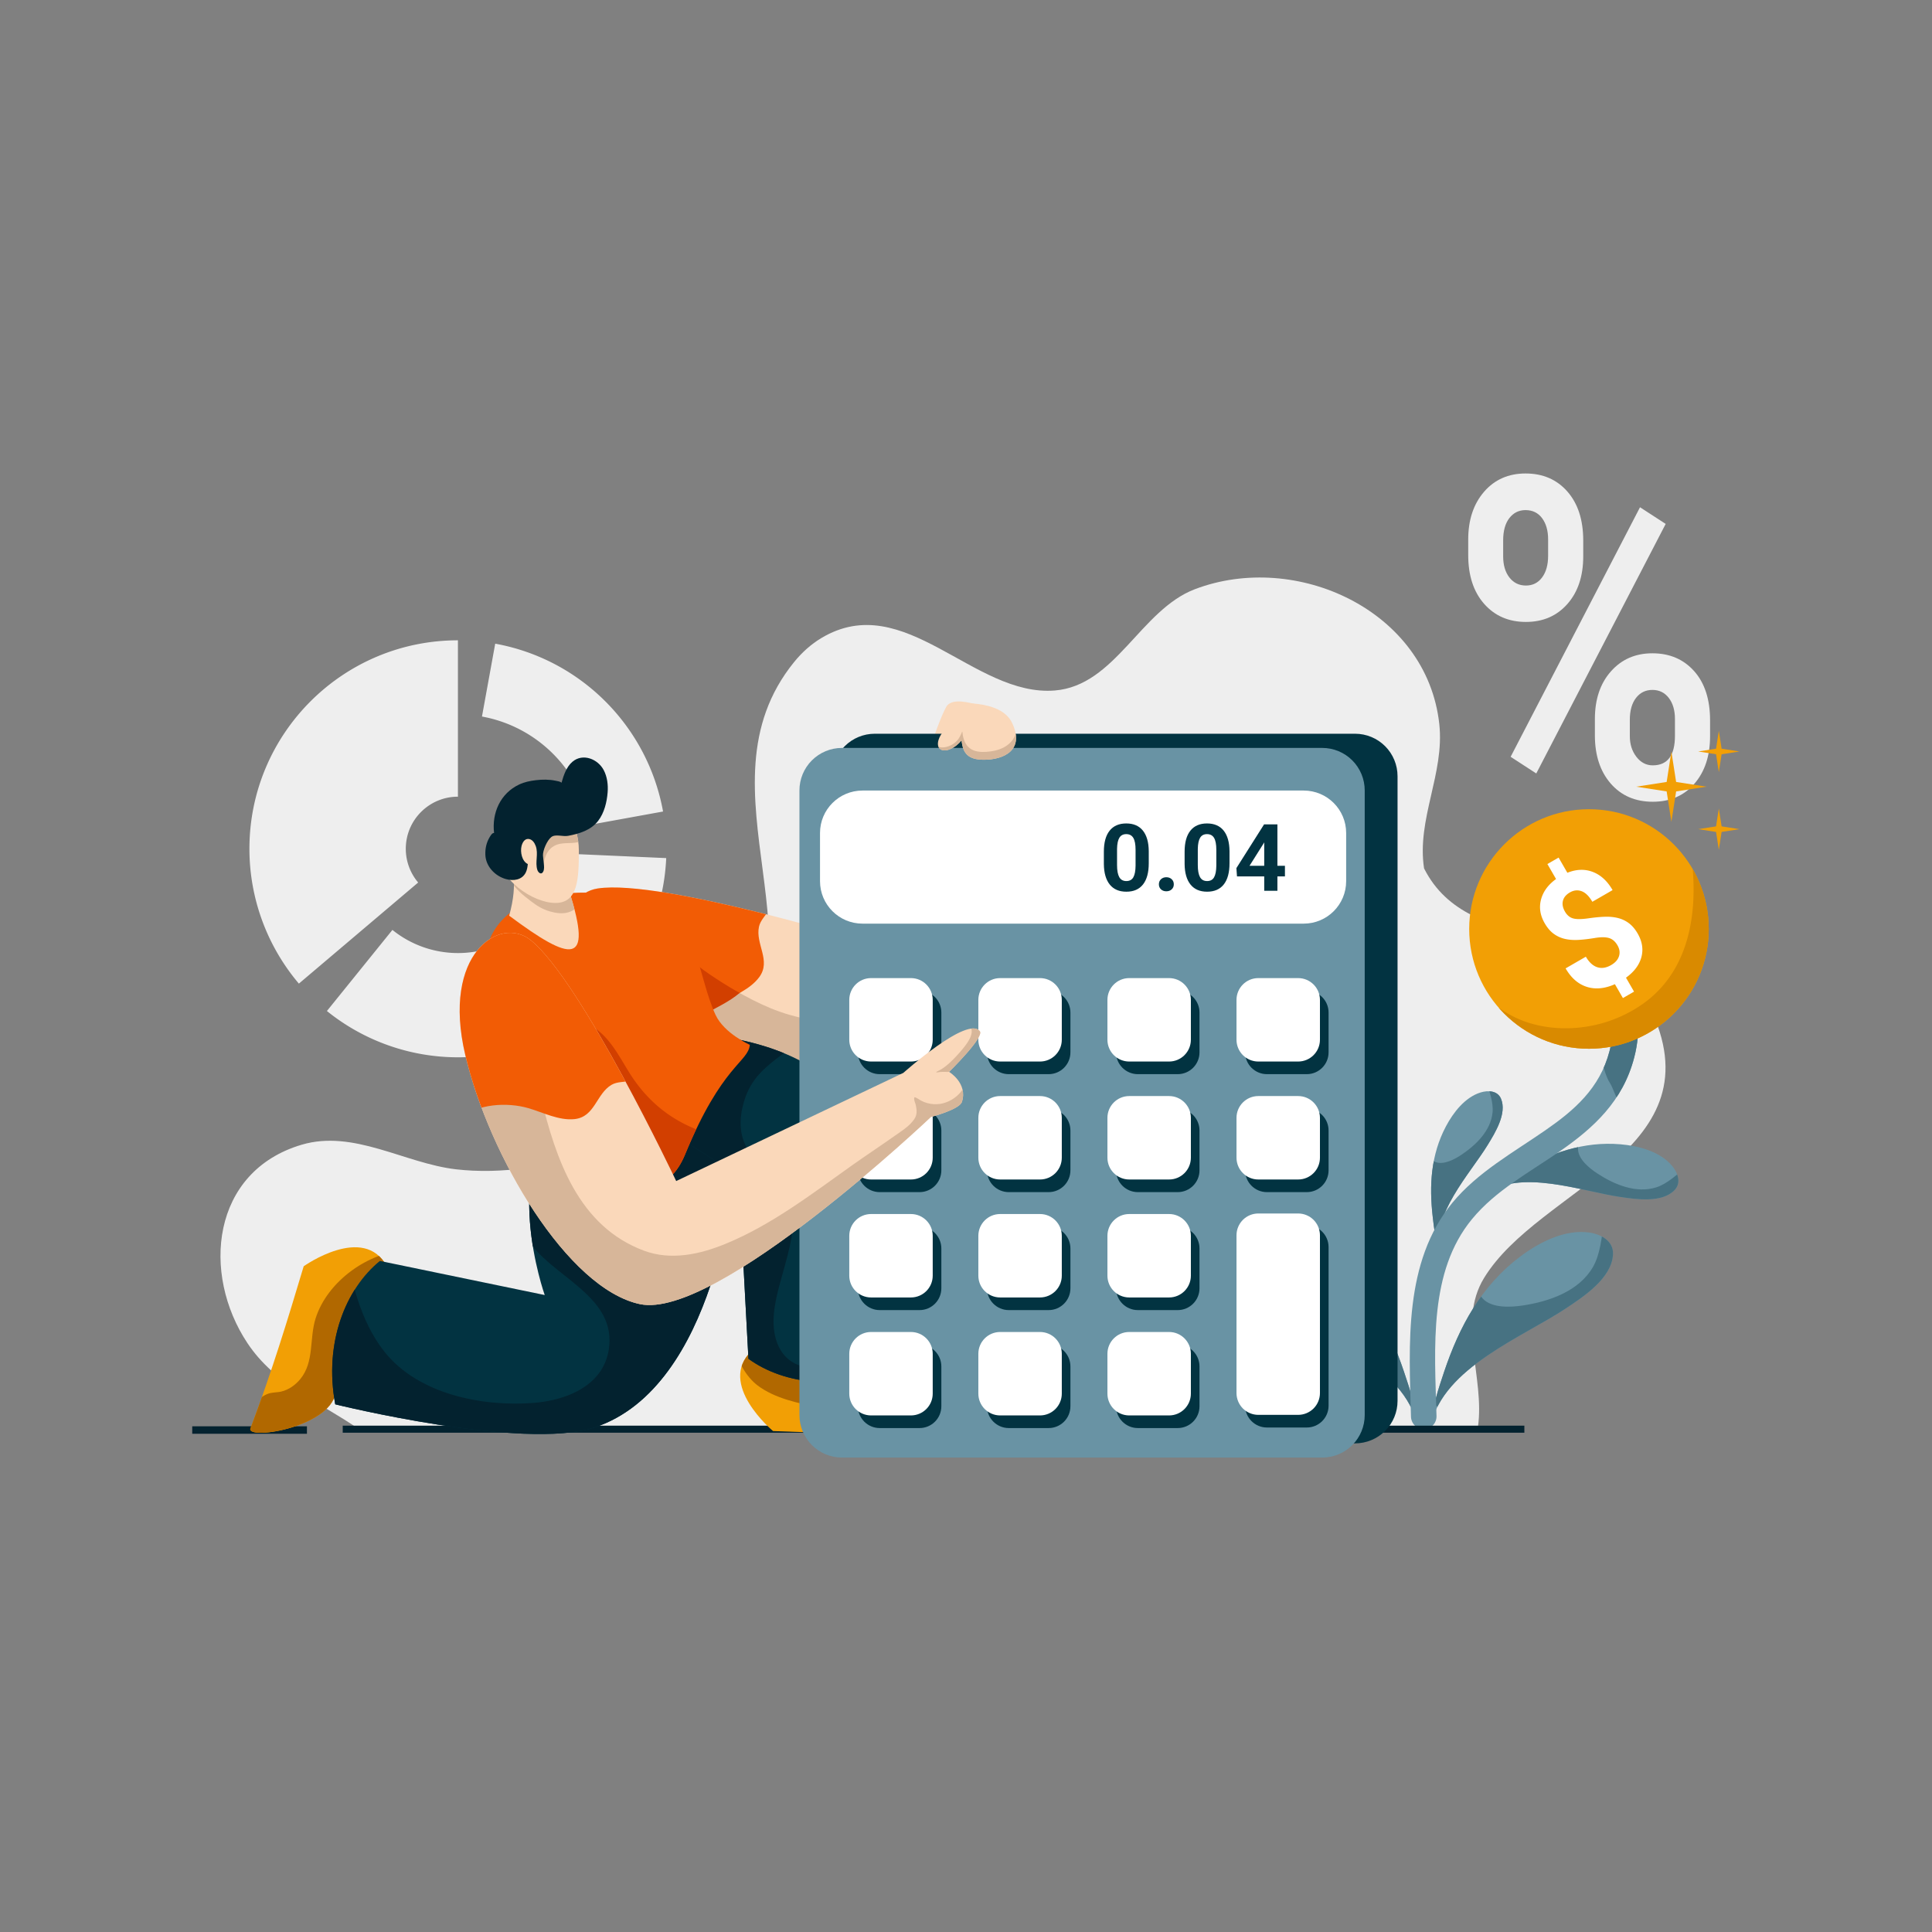 <svg xmlns="http://www.w3.org/2000/svg" xml:space="preserve" viewBox="0 0 6000 6000" fill-rule="evenodd" clip-rule="evenodd" stroke-linejoin="round" stroke-miterlimit="2" id="business-accounting">
  <rect x="0" y="0" width="6000" height="6000" fill="#808080" stroke="none"/>
  <path d="M1469.51 1161.55c-44.95 0-81.38 36.43-81.38 81.37 0 19.27 6.84 37.92 19.3 52.62l46.56-39.46a20.343 20.343 0 0 1-4.83-13.16c0-11.23 9.11-20.34 20.35-20.34v-61.03ZM1418.37 1306.23a81.418 81.418 0 0 0 51.14 18.07c43.53 0 79.35-34.26 81.29-77.75l-40.65-1.81c-.97 21.74-18.88 38.87-40.64 38.87-9.31 0-18.33-3.19-25.57-9.03l-25.57 31.65ZM1549.57 1228.37c-6.06-33.35-32.16-59.45-65.51-65.51l-5.17 28.44c21.5 3.91 38.33 20.74 42.24 42.24l28.44-5.17Z" transform="translate(-10270.737 -7253.9)scale(7.957)" fill="#eee"></path>
  <path d="M1351.74 1065.65c-17.07-11.7-35.82-19.04-47.56-36.68-19.79-29.745-15.44-73.432 23.17-84.862 22.26-6.589 44.06 7.972 65.99 10.513 38.51 4.46 86.89-13.015 113.68-40.906 49.65-51.679-13.35-121.508 30.91-176.012 3.27-4.03 7.24-7.631 11.71-10.293 35.45-21.116 65.06 25.301 99.76 22.471 25.92-2.115 36.65-34.499 59.93-43.331 43.31-16.435 99.16 9.102 104.46 57.686 2.31 21.197-9.72 40.581-6.52 61.674-.01-.003-.02-.006-.02-.009 19.68 39.127 76.77 19.261 96.31 58.917 30.37 61.656-47.07 77.408-70.72 116.412-11.45 18.89.46 42.57-2.52 63.47l-478.58.95Z" transform="translate(-8703.68 -3302.02)scale(7.263)" fill="#eee"></path>
  <path d="M1698.69 575.454c0-4.787 1.56-8.673 4.66-11.656 3.11-2.983 7.19-4.475 12.22-4.475 5.11 0 9.22 1.474 12.33 4.421 3.11 2.948 4.66 6.941 4.66 11.978v3.859c0 4.823-1.55 8.7-4.66 11.63-3.11 2.929-7.18 4.394-12.22 4.394-5.07 0-9.17-1.474-12.3-4.421-3.13-2.948-4.69-6.923-4.69-11.924v-3.806Zm10.29 4.127c0 2.144.62 3.868 1.85 5.172 1.23 1.304 2.85 1.956 4.85 1.956 2 0 3.59-.661 4.77-1.983 1.18-1.322 1.77-3.091 1.77-5.306v-3.966c0-2.143-.59-3.876-1.77-5.198-1.18-1.322-2.81-1.983-4.88-1.983-1.96 0-3.55.652-4.77 1.956-1.21 1.304-1.82 3.117-1.82 5.44v3.912Zm27.01 39.766c0-4.824 1.57-8.709 4.72-11.657 3.14-2.947 7.21-4.421 12.22-4.421 5.07 0 9.17 1.456 12.3 4.368 3.12 2.912 4.68 6.922 4.68 12.031v3.859c0 4.788-1.53 8.655-4.6 11.603-3.08 2.947-7.17 4.421-12.28 4.421-5.14 0-9.27-1.483-12.38-4.448-3.1-2.965-4.66-6.896-4.66-11.79v-3.966Zm10.29 4.18c0 1.965.64 3.644 1.93 5.038 1.29 1.393 2.89 2.09 4.82 2.09 4.36 0 6.54-2.412 6.54-7.235v-4.073c0-2.144-.61-3.868-1.82-5.172-1.21-1.304-2.82-1.956-4.82-1.956-2.01 0-3.61.652-4.83 1.956-1.21 1.304-1.82 3.082-1.82 5.333v4.019Zm-27.55 9.111-7.55-4.073 38.1-60.989 7.56 4.073-38.11 60.989Z" transform="matrix(10.546 0 0 12.707 -13354.692 -5636.874)" fill="#eee" fill-rule="nonzero"></path>
  <g transform="translate(-10473.125 -4254.329)scale(8.165)">
    <path d="M1826.95 1063.05c.53-6.86 2.82-13.69 4.99-20.17 5.79-17.25 14.13-32.74 28.91-43.864 7.18-5.402 16.92-10.461 26.23-9.185 4.41.603 9.33 3.149 9.11 8.246-.38 9.113-11.31 16.233-17.99 20.663-16.32 10.83-46.62 22.56-51.25 44.31Z" fill="#6993a4"></path>
    <clipPath id="a">
      <path d="M1826.95 1063.05c.53-6.86 2.82-13.69 4.99-20.17 5.79-17.25 14.13-32.74 28.91-43.864 7.18-5.402 16.92-10.461 26.23-9.185 4.41.603 9.33 3.149 9.11 8.246-.38 9.113-11.31 16.233-17.99 20.663-16.32 10.83-46.62 22.56-51.25 44.31Z"></path>
    </clipPath>
    <g clip-path="url(#a)">
      <path d="M1855.6 999.788c1.04 2.592.6 5.662.06 8.312-.48 2.39-1.15 4.82-2.38 6.94-4.46 7.66-13.84 10.88-22.14 12.14-3.75.57-9.76.95-12.7-2.13-2.02-2.12-.56-4.16-.44-6.54.03-.63-.47-.78-1-.62-2.87.84-5.33 4.93-6.87 7.2-4.62 6.85-7.57 15.14-8.79 23.29-.43 2.87-1.07 6.88.78 9.42 2.32 3.19 7.6.75 10.29-.51.78-.37 1.56-.76 2.33-1.16.89-.46 1.78-.94 2.65-1.42 1.37-.75 2.71-1.55 4.04-2.35 8.13-4.86 46.98-25.05 52.1-34.6 5.34-9.97-8.7-14.59-17.93-17.972Z" transform="translate(-337.245 -216.062)scale(1.201)" fill="#477282"></path>
    </g>
  </g>
  <g transform="rotate(41.875 11782.118 -3667.01)scale(6.221)">
    <path d="M1826.95 1063.05c.53-6.86 2.82-13.69 4.99-20.17 5.79-17.25 14.13-32.74 28.91-43.864 7.18-5.402 16.92-10.461 26.23-9.185 4.41.603 9.33 3.149 9.11 8.246-.38 9.113-11.31 16.233-17.99 20.663-16.32 10.83-46.62 22.56-51.25 44.31Z" fill="#6993a4"></path>
    <clipPath id="b">
      <path d="M1826.95 1063.05c.53-6.86 2.82-13.69 4.99-20.17 5.79-17.25 14.13-32.74 28.91-43.864 7.18-5.402 16.92-10.461 26.23-9.185 4.41.603 9.33 3.149 9.11 8.246-.38 9.113-11.31 16.233-17.99 20.663-16.32 10.83-46.62 22.56-51.25 44.31Z"></path>
    </clipPath>
    <g clip-path="url(#b)">
      <path d="M1855.6 999.788c1.04 2.592.6 5.662.06 8.312-.48 2.39-1.15 4.82-2.38 6.94-4.46 7.66-13.84 10.88-22.14 12.14-3.75.57-9.76.95-12.7-2.13-2.02-2.12-.56-4.16-.44-6.54.03-.63-.47-.78-1-.62-2.87.84-5.33 4.93-6.87 7.2-4.62 6.85-7.57 15.14-8.79 23.29-.43 2.87-1.07 6.88.78 9.42 2.32 3.19 7.6.75 10.29-.51.78-.37 1.56-.76 2.33-1.16.89-.46 1.78-.94 2.65-1.42 1.37-.75 2.71-1.55 4.04-2.35 8.13-4.86 46.98-25.05 52.1-34.6 5.34-9.97-8.7-14.59-17.93-17.972Z" transform="translate(-337.245 -216.062)scale(1.201)" fill="#477282"></path>
    </g>
  </g>
  <g transform="rotate(-25.076 2993.162 16984.59)scale(5.409)">
    <path d="M1826.95 1063.05c.53-6.86 2.82-13.69 4.99-20.17 5.79-17.25 14.13-32.74 28.91-43.864 7.18-5.402 16.92-10.461 26.23-9.185 4.41.603 9.33 3.149 9.11 8.246-.38 9.113-11.31 16.233-17.99 20.663-16.32 10.83-46.62 22.56-51.25 44.31Z" fill="#6993a4"></path>
    <clipPath id="c">
      <path d="M1826.95 1063.05c.53-6.86 2.82-13.69 4.99-20.17 5.79-17.25 14.13-32.74 28.91-43.864 7.18-5.402 16.92-10.461 26.23-9.185 4.41.603 9.33 3.149 9.11 8.246-.38 9.113-11.31 16.233-17.99 20.663-16.32 10.83-46.62 22.56-51.25 44.31Z"></path>
    </clipPath>
    <g clip-path="url(#c)">
      <path d="M1855.6 999.788c1.04 2.592.6 5.662.06 8.312-.48 2.39-1.15 4.82-2.38 6.94-4.46 7.66-13.84 10.88-22.14 12.14-3.75.57-9.76.95-12.7-2.13-2.02-2.12-.56-4.16-.44-6.54.03-.63-.47-.78-1-.62-2.87.84-5.33 4.93-6.87 7.2-4.62 6.85-7.57 15.14-8.79 23.29-.43 2.87-1.07 6.88.78 9.42 2.32 3.19 7.6.75 10.29-.51.78-.37 1.56-.76 2.33-1.16.89-.46 1.78-.94 2.65-1.42 1.37-.75 2.71-1.55 4.04-2.35 8.13-4.86 46.98-25.05 52.1-34.6 5.34-9.97-8.7-14.59-17.93-17.972Z" transform="translate(-337.245 -216.062)scale(1.201)" fill="#477282"></path>
    </g>
  </g>
  <g transform="matrix(-8.165 0 0 8.165 19318.245 -4254.329)">
    <path d="M1826.95 1063.05c.53-6.86 2.82-13.69 4.99-20.17 5.79-17.25 14.13-32.74 28.91-43.864 7.18-5.402 16.92-10.461 26.23-9.185 4.41.603 9.33 3.149 9.11 8.246-.38 9.113-11.31 16.233-17.99 20.663-16.32 10.83-46.62 22.56-51.25 44.31Z" fill="#6993a4"></path>
    <clipPath id="d">
      <path d="M1826.95 1063.05c.53-6.86 2.82-13.69 4.99-20.17 5.79-17.25 14.13-32.74 28.91-43.864 7.18-5.402 16.92-10.461 26.23-9.185 4.41.603 9.33 3.149 9.11 8.246-.38 9.113-11.31 16.233-17.99 20.663-16.32 10.83-46.62 22.56-51.25 44.31Z"></path>
    </clipPath>
    <g clip-path="url(#d)">
      <path d="M1855.6 999.788c1.04 2.592.6 5.662.06 8.312-.48 2.39-1.15 4.82-2.38 6.94-4.46 7.66-13.84 10.88-22.14 12.14-3.75.57-9.76.95-12.7-2.13-2.02-2.12-.56-4.16-.44-6.54.03-.63-.47-.78-1-.62-2.87.84-5.33 4.93-6.87 7.2-4.62 6.85-7.57 15.14-8.79 23.29-.43 2.87-1.07 6.88.78 9.42 2.32 3.19 7.6.75 10.29-.51.78-.37 1.56-.76 2.33-1.16.89-.46 1.78-.94 2.65-1.42 1.37-.75 2.71-1.55 4.04-2.35 8.13-4.86 46.98-25.05 52.1-34.6 5.34-9.97-8.7-14.59-17.93-17.972Z" transform="translate(-337.245 -216.062)scale(1.201)" fill="#477282"></path>
    </g>
  </g>
  <g transform="matrix(10.831 0 0 10.538 -15366.123 -6803.684)">
    <path d="M1830.61 1062.95c-.26-10.01-.87-20.78.25-31.11 1.07-9.78 3.69-19.17 9.96-26.97 6.79-8.459 16.47-13.765 25.14-19.935 9.65-6.873 18.1-14.74 21.35-27.711.99-3.91 1.36-7.975.98-11.995-.41-4.286-1.79-8.419-3.64-12.283-.89-1.862-3.09-2.627-4.9-1.709-1.81.918-2.56 3.175-1.66 5.036 1.46 3.054 2.59 6.308 2.92 9.696.3 3.143-.01 6.319-.78 9.376-2.78 11.05-10.21 17.553-18.44 23.408-9.21 6.558-19.4 12.339-26.62 21.327-14.03 17.48-12.43 41.85-11.88 63.07.06 2.08 1.74 3.72 3.76 3.66 2.02-.05 3.61-1.78 3.56-3.86Z" fill="#6993a4"></path>
    <clipPath id="e">
      <path d="M1830.61 1062.95c-.26-10.01-.87-20.78.25-31.11 1.07-9.78 3.69-19.17 9.96-26.97 6.79-8.459 16.47-13.765 25.14-19.935 9.65-6.873 18.1-14.74 21.35-27.711.99-3.91 1.36-7.975.98-11.995-.41-4.286-1.79-8.419-3.64-12.283-.89-1.862-3.09-2.627-4.9-1.709-1.81.918-2.56 3.175-1.66 5.036 1.46 3.054 2.59 6.308 2.92 9.696.3 3.143-.01 6.319-.78 9.376-2.78 11.05-10.21 17.553-18.44 23.408-9.21 6.558-19.4 12.339-26.62 21.327-14.03 17.48-12.43 41.85-11.88 63.07.06 2.08 1.74 3.72 3.76 3.66 2.02-.05 3.61-1.78 3.56-3.86Z"></path>
    </clipPath>
    <g clip-path="url(#e)">
      <path d="M1847.02 924.905c5.25 5.935 2.64 36.785 5.98 43.864.79 1.693 1.42 7.919 3.45 8.598 1.57.522 3.33-1.597 4.19-2.574 3.06-3.452 5.16-7.904 7.03-12.068 4.85-10.735 8.71-23.987 7.13-35.85-.26-2.003-.72-4.053-1.52-5.914-3.52-8.121-12.71-5.808-18.62-2.034-2.73 1.749-5.23 3.807-7.64 5.978Z" transform="matrix(.894 -.149 .145 .919 83.332 350.673)" fill="#477282"></path>
    </g>
  </g>
  <g transform="translate(-19385.066 -9086.923)scale(12.981)">
    <circle cx="1873.49" cy="922.267" r="28.654" fill="#f29f05"></circle>
    <clipPath id="f">
      <circle cx="1873.49" cy="922.267" r="28.654"></circle>
    </clipPath>
    <g clip-path="url(#f)">
      <path d="M1078.06 1036.13c3.78 18.66 2.57 41.21-14.47 53.1a42.774 42.774 0 0 1-10.56 5.33c-9.42 3.22-20.72 3.17-29.76-1.21-2.66-1.28-5.19-2.91-7.34-4.94-1.35-1.27-2.69-3.39-4.37-4.22-1.67-.83-2.13 1.29-2.03 2.49.36 4.52 3.42 9 6.17 12.4 10.58 13.09 28.05 16.93 43.83 11.83 27.21-8.79 41.45-49.94 18.53-74.78Z" transform="translate(1082.17 116.823)scale(.756)" fill="#d98a00"></path>
    </g>
  </g>
  <path d="m1886.04 843.909 1.66 10.676 10.68 1.659-10.68 1.658-1.66 10.676-1.66-10.676-10.67-1.658 10.67-1.659 1.66-10.676Z" transform="translate(-11512.121 -5139.755)scale(8.856)" fill="#f29f05"></path>
  <path d="m1886.04 843.909 1.66 10.676 10.68 1.659-10.68 1.658-1.66 10.676-1.66-10.676-10.67-1.658 10.67-1.659 1.66-10.676Z" transform="translate(-4467.547 -2117.828)scale(5.199)" fill="#f29f05"></path>
  <path d="m1886.04 843.909 1.66 10.676 10.68 1.659-10.68 1.658-1.66 10.676-1.66-10.676-10.67-1.658 10.67-1.659 1.66-10.676Z" transform="translate(-4467.547 -1876.594)scale(5.199)" fill="#f29f05"></path>
  <path d="M1754.55 918.17c0-2.929-.81-5.261-2.44-6.993-1.62-1.733-4.38-3.332-8.28-4.797-3.89-1.465-7.25-2.921-10.07-4.368-2.83-1.447-5.25-3.108-7.27-4.984a20.055 20.055 0 0 1-4.71-6.619c-1.13-2.536-1.69-5.555-1.69-9.057 0-6.038 1.93-10.986 5.79-14.845 3.86-3.859 8.98-6.109 15.38-6.753v-11.468h8.57v11.629c6.33.893 11.28 3.528 14.85 7.905 3.57 4.377 5.36 10.049 5.36 17.016h-15.49c0-4.288-.89-7.494-2.65-9.62-1.77-2.126-4.14-3.189-7.1-3.189-2.93 0-5.2.831-6.81 2.492-1.61 1.662-2.41 3.957-2.41 6.887 0 2.715.78 4.895 2.36 6.538 1.57 1.644 4.49 3.323 8.76 5.038 4.27 1.715 7.78 3.332 10.53 4.85 2.75 1.518 5.07 3.233 6.97 5.145a19.971 19.971 0 0 1 4.34 6.538c1 2.448 1.5 5.297 1.5 8.548 0 6.074-1.9 11.005-5.68 14.792-3.79 3.787-9.01 6.02-15.65 6.699v10.665h-8.52v-10.612c-7.33-.786-13-3.385-17.02-7.797-4.02-4.413-6.03-10.281-6.03-17.605h15.49c0 4.251 1.01 7.511 3.03 9.78 2.02 2.269 4.92 3.403 8.71 3.403 3.14 0 5.62-.83 7.45-2.492 1.82-1.661 2.73-3.903 2.73-6.726Z" transform="rotate(-30 4072.226 9587.797)scale(4.686)" fill="#fff" fill-rule="nonzero"></path>
  <path d="M1358.95 1066.85h457.854v8.317H1358.95z" transform="matrix(8.015 0 0 2.626 -9827.631 1626.026)" fill="#03222f"></path>
  <path d="M1358.95 1066.85h457.854v8.317H1358.95z" transform="matrix(.778 0 0 2.79 -460.254 1452.999)" fill="#03222f"></path>
  <g transform="translate(-8703.68 -3302.02)scale(7.263)">
    <g transform="rotate(-41.607 1393.825 758.707)">
      <path d="M1551.32 896.241c-17.59 6.395-90.51 55.204-90.51 55.204s-49.12-81.077-72.42-96.143c-14.22-9.197-37.36 9.709-22.81 51.689 14.56 41.999 53.72 95.039 85.19 98.389 33.35 3.54 115.6-92.307 115.6-92.307s-7.97-19.403-15.05-16.832Z" fill="#fad8ba"></path>
      <clipPath id="g">
        <path d="M1551.32 896.241c-17.59 6.395-90.51 55.204-90.51 55.204s-49.12-81.077-72.42-96.143c-14.22-9.197-37.36 9.709-22.81 51.689 14.56 41.999 53.72 95.039 85.19 98.389 33.35 3.54 115.6-92.307 115.6-92.307s-7.97-19.403-15.05-16.832Z"></path>
      </clipPath>
      <g clip-path="url(#g)">
        <path d="M1628.87 869.598c-4.98 5.942-13.77 9.608-20.59 12.711-22.15 10.078-48.78 13.022-72.35 6.254-11.29-3.244-20.76-9.004-30.85-14.78-3.48-1.993-8.17-4.328-11.59-.946-4.49 4.431-4.24 13.054-3.34 18.694 2.7 17.032 15.65 31.157 31.9 36.402 32.76 10.581 82.9-35.891 106.82-58.335Z" transform="rotate(41.607 1393.818 758.705)" fill="#d7b699"></path>
        <path d="M1367 932.4c7.44-6.586 20.41-7.211 29.38-4.6 6.25 1.818 13.07 5.393 19.76 4.673 8.74-.941 9.24-10.834 15.81-14.663 2.43-1.412 5.26-1.048 7.89-1.744 4.77-1.268 6.67-5.217 7.58-9.707 4.83-23.996-19.72-48.637-43.46-57.973-11.4-4.481-24.67-7.027-33.83 3.116-5.46 6.052-7.49 14.564-8.53 22.429-1.92 14.506 3.53 44.046 5.4 58.469Z" transform="rotate(-5.855 1386.718 943.128)" fill="#f25c05"></path>
        <path d="M1514.64 879.174c-4.26-2.183-15.5-9.27-19.61-13.05-2.06-1.892-3.96-3.942-5.79-6.055-.32-.367-1.24-1.839-1.89-1.434-.71.437-.25 2.371-.17 2.982.4 3.194.94 6.379 1.48 9.552 1.34 7.896 3.36 21.636 11.7 16.759 3.82-2.238 9.98-5.01 14.28-8.754Z" transform="rotate(41.607 1393.818 758.705)" fill="#d23f00"></path>
      </g>
    </g>
    <g transform="rotate(-104.798 1442 942.944)">
      <path d="M1335.82 995.399c-9.83-18.279-35.52 0-35.52 0-6.96 23.201-13.61 45.051-22.81 69.441-1.21 5.11 36.46-1 36.56-16.84.2-34.05 26.33-44.12 21.77-52.601Z" fill="#f29f05"></path>
      <clipPath id="h">
        <path d="M1335.82 995.399c-9.83-18.279-35.52 0-35.52 0-6.96 23.201-13.61 45.051-22.81 69.441-1.21 5.11 36.46-1 36.56-16.84.2-34.05 26.33-44.12 21.77-52.601Z"></path>
      </clipPath>
      <g clip-path="url(#h)">
        <path d="M1512.45 1030.23c1.13 6.18 4.83 13 9.86 16.82 7.22 5.48 17.63 7.75 26.39 9.28 7.29 1.27 16.85 1.8 22.86-3.4 5.6-4.86 5-12.83 1.75-18.85-5.75-10.68-17.95-17.32-29.76-18.49-8.28-.83-23.49 11.3-31.1 14.64Z" transform="rotate(104.798 1441.999 942.945)" fill="#b16800"></path>
      </g>
    </g>
    <g transform="rotate(-104.798 1476.286 1066.663)scale(1.115)">
      <path d="M1413.24 940.074c-26.79 22.762-19.68 71.046-19.68 71.046l-52.28-10.86c-13.19 10.76-21.49 31.46-17.11 54.99 0 0 72.07 17.82 99.34 8.9 47.21-15.45 53.67-97.393 53.67-97.393s-52.01-36.815-63.94-26.683Z" fill="#023341"></path>
      <clipPath id="i">
        <path d="M1413.24 940.074c-26.79 22.762-19.68 71.046-19.68 71.046l-52.28-10.86c-13.19 10.76-21.49 31.46-17.11 54.99 0 0 72.07 17.82 99.34 8.9 47.21-15.45 53.67-97.393 53.67-97.393s-52.01-36.815-63.94-26.683Z"></path>
      </clipPath>
      <g clip-path="url(#i)">
        <path d="M1542.51 900.095c-5.18 2.328-10.01 5.677-14.38 9.269-3.45 2.826-6.47 5.794-8.75 9.648-1.79 3.037-2.97 6.326-3.72 9.763-1.77 8.084-.44 15.577 5.36 21.663 6.94 7.299 16.14 9.668 16.63 21.365.45 10.863-3.1 21.584-5.9 31.927-2.2 8.15-4.27 17.4-1.15 25.6 1.61 4.21 4.71 7.73 9.01 9.29 5.37 1.96 12.66 1.52 14.65 8.26 2.28 7.68-8.76 10.63-14.22 10.62-15.76-.04-28.84-13.74-38.45-24.67-23.98-27.26-48.23-64.151-38.75-101.962 6.01-23.955 26.16-51.757 53.79-49.805 4.83.34 21.42 17.229 25.88 19.032Z" transform="rotate(104.798 1324.25 956.82)scale(.897)" fill="#03222f"></path>
      </g>
    </g>
    <path d="M1721.83 830.642c0-4.053-1.84-7.94-5.11-10.806-3.28-2.866-7.72-4.476-12.36-4.476h-197.47c-4.63 0-9.07 1.61-12.35 4.476-3.28 2.866-5.12 6.753-5.12 10.806v224.638c0 4.05 1.84 7.93 5.12 10.8 3.28 2.87 7.72 4.48 12.35 4.48h197.47c4.64 0 9.08-1.61 12.36-4.48 3.27-2.87 5.11-6.75 5.11-10.8V830.642Z" transform="matrix(1.04 0 0 1.189 5.233 -201.089)" fill="#023341"></path>
    <path d="M1721.83 830.642c0-4.053-1.84-7.94-5.11-10.806-3.28-2.866-7.72-4.476-12.36-4.476h-197.47c-4.63 0-9.07 1.61-12.35 4.476-3.28 2.866-5.12 6.753-5.12 10.806v224.638c0 4.05 1.84 7.93 5.12 10.8 3.28 2.87 7.72 4.48 12.35 4.48h197.47c4.64 0 9.08-1.61 12.36-4.48 3.27-2.87 5.11-6.75 5.11-10.8V830.642Z" transform="matrix(1.04 0 0 1.189 -8.805 -195.022)" fill="#6993a4"></path>
    <path d="M1721.83 896.749c0-44.95-8.4-81.389-18.77-81.389H1508.2c-10.37 0-18.78 36.439-18.78 81.389v92.419c0 44.952 8.41 81.392 18.78 81.392h194.86c10.37 0 18.77-36.44 18.77-81.392v-92.419Z" transform="matrix(.968 0 0 .223 107.23 610.84)" fill="#fff"></path>
    <path d="M1651.81 890.036c0-6.318-5.12-11.439-11.44-11.439h-20.9c-6.32 0-11.44 5.121-11.44 11.439v20.897c0 6.318 5.12 11.439 11.44 11.439h20.9c6.32 0 11.44-5.121 11.44-11.439v-20.897Z" transform="translate(254.645 162.204)scale(.815)" fill="#023341"></path>
    <path d="M1651.81 890.036c0-6.318-5.12-11.439-11.44-11.439h-20.9c-6.32 0-11.44 5.121-11.44 11.439v20.897c0 6.318 5.12 11.439 11.44 11.439h20.9c6.32 0 11.44-5.121 11.44-11.439v-20.897Z" transform="translate(254.645 212.645)scale(.815)" fill="#023341"></path>
    <path d="M1651.81 890.036c0-6.318-5.12-11.439-11.44-11.439h-20.9c-6.32 0-11.44 5.121-11.44 11.439v20.897c0 6.318 5.12 11.439 11.44 11.439h20.9c6.32 0 11.44-5.121 11.44-11.439v-20.897Z" transform="translate(254.645 263.086)scale(.815)" fill="#023341"></path>
    <path d="M1651.81 890.036c0-6.318-5.12-11.439-11.44-11.439h-20.9c-6.32 0-11.44 5.121-11.44 11.439v20.897c0 6.318 5.12 11.439 11.44 11.439h20.9c6.32 0 11.44-5.121 11.44-11.439v-20.897Z" transform="translate(254.645 313.528)scale(.815)" fill="#023341"></path>
    <path d="M1651.81 890.036c0-6.318-5.12-11.439-11.44-11.439h-20.9c-6.32 0-11.44 5.121-11.44 11.439v20.897c0 6.318 5.12 11.439 11.44 11.439h20.9c6.32 0 11.44-5.121 11.44-11.439v-20.897Z" transform="translate(309.836 162.204)scale(.815)" fill="#023341"></path>
    <path d="M1651.81 890.036c0-6.318-5.12-11.439-11.44-11.439h-20.9c-6.32 0-11.44 5.121-11.44 11.439v20.897c0 6.318 5.12 11.439 11.44 11.439h20.9c6.32 0 11.44-5.121 11.44-11.439v-20.897Z" transform="translate(309.836 212.645)scale(.815)" fill="#023341"></path>
    <path d="M1651.81 890.036c0-6.318-5.12-11.439-11.44-11.439h-20.9c-6.32 0-11.44 5.121-11.44 11.439v20.897c0 6.318 5.12 11.439 11.44 11.439h20.9c6.32 0 11.44-5.121 11.44-11.439v-20.897Z" transform="translate(309.836 263.086)scale(.815)" fill="#023341"></path>
    <path d="M1651.81 890.036c0-6.318-5.12-11.439-11.44-11.439h-20.9c-6.32 0-11.44 5.121-11.44 11.439v20.897c0 6.318 5.12 11.439 11.44 11.439h20.9c6.32 0 11.44-5.121 11.44-11.439v-20.897Z" transform="translate(309.836 313.528)scale(.815)" fill="#023341"></path>
    <path d="M1651.81 890.036c0-6.318-5.12-11.439-11.44-11.439h-20.9c-6.32 0-11.44 5.121-11.44 11.439v20.897c0 6.318 5.12 11.439 11.44 11.439h20.9c6.32 0 11.44-5.121 11.44-11.439v-20.897Z" transform="translate(365.028 162.204)scale(.815)" fill="#023341"></path>
    <path d="M1651.81 890.036c0-6.318-5.12-11.439-11.44-11.439h-20.9c-6.32 0-11.44 5.121-11.44 11.439v20.897c0 6.318 5.12 11.439 11.44 11.439h20.9c6.32 0 11.44-5.121 11.44-11.439v-20.897Z" transform="translate(365.028 212.645)scale(.815)" fill="#023341"></path>
    <path d="M1651.81 890.036c0-6.318-5.12-11.439-11.44-11.439h-20.9c-6.32 0-11.44 5.121-11.44 11.439v20.897c0 6.318 5.12 11.439 11.44 11.439h20.9c6.32 0 11.44-5.121 11.44-11.439v-20.897Z" transform="translate(365.028 263.086)scale(.815)" fill="#023341"></path>
    <path d="M1651.81 890.036c0-6.318-5.12-11.439-11.44-11.439h-20.9c-6.32 0-11.44 5.121-11.44 11.439v20.897c0 6.318 5.12 11.439 11.44 11.439h20.9c6.32 0 11.44-5.121 11.44-11.439v-20.897Z" transform="translate(365.028 313.528)scale(.815)" fill="#023341"></path>
    <path d="M1651.81 890.036c0-6.318-5.12-11.439-11.44-11.439h-20.9c-6.32 0-11.44 5.121-11.44 11.439v20.897c0 6.318 5.12 11.439 11.44 11.439h20.9c6.32 0 11.44-5.121 11.44-11.439v-20.897Z" transform="translate(420.22 162.204)scale(.815)" fill="#023341"></path>
    <path d="M1651.81 890.036c0-6.318-5.12-11.439-11.44-11.439h-20.9c-6.32 0-11.44 5.121-11.44 11.439v20.897c0 6.318 5.12 11.439 11.44 11.439h20.9c6.32 0 11.44-5.121 11.44-11.439v-20.897Z" transform="translate(420.22 212.645)scale(.815)" fill="#023341"></path>
    <path d="M1651.81 883.315c0-2.606-5.12-4.718-11.44-4.718h-20.9c-6.32 0-11.44 2.112-11.44 4.718v34.339c0 2.606 5.12 4.718 11.44 4.718h20.9c6.32 0 11.44-2.112 11.44-4.718v-34.339Z" transform="matrix(.815 0 0 1.975 420.22 -756.66)" fill="#023341"></path>
    <path d="M1651.81 890.036c0-6.318-5.12-11.439-11.44-11.439h-20.9c-6.32 0-11.44 5.121-11.44 11.439v20.897c0 6.318 5.12 11.439 11.44 11.439h20.9c6.32 0 11.44-5.121 11.44-11.439v-20.897Z" transform="translate(250.955 156.803)scale(.815)" fill="#fff"></path>
    <path d="M1651.81 890.036c0-6.318-5.12-11.439-11.44-11.439h-20.9c-6.32 0-11.44 5.121-11.44 11.439v20.897c0 6.318 5.12 11.439 11.44 11.439h20.9c6.32 0 11.44-5.121 11.44-11.439v-20.897Z" transform="translate(250.955 207.244)scale(.815)" fill="#fff"></path>
    <path d="M1651.81 890.036c0-6.318-5.12-11.439-11.44-11.439h-20.9c-6.32 0-11.44 5.121-11.44 11.439v20.897c0 6.318 5.12 11.439 11.44 11.439h20.9c6.32 0 11.44-5.121 11.44-11.439v-20.897Z" transform="translate(250.955 257.685)scale(.815)" fill="#fff"></path>
    <path d="M1651.81 890.036c0-6.318-5.12-11.439-11.44-11.439h-20.9c-6.32 0-11.44 5.121-11.44 11.439v20.897c0 6.318 5.12 11.439 11.44 11.439h20.9c6.32 0 11.44-5.121 11.44-11.439v-20.897Z" transform="translate(250.955 308.126)scale(.815)" fill="#fff"></path>
    <path d="M1651.81 890.036c0-6.318-5.12-11.439-11.44-11.439h-20.9c-6.32 0-11.44 5.121-11.44 11.439v20.897c0 6.318 5.12 11.439 11.44 11.439h20.9c6.32 0 11.44-5.121 11.44-11.439v-20.897Z" transform="translate(306.147 156.803)scale(.815)" fill="#fff"></path>
    <path d="M1651.81 890.036c0-6.318-5.12-11.439-11.44-11.439h-20.9c-6.32 0-11.44 5.121-11.44 11.439v20.897c0 6.318 5.12 11.439 11.44 11.439h20.9c6.32 0 11.44-5.121 11.44-11.439v-20.897Z" transform="translate(306.147 207.244)scale(.815)" fill="#fff"></path>
    <path d="M1651.81 890.036c0-6.318-5.12-11.439-11.44-11.439h-20.9c-6.32 0-11.44 5.121-11.44 11.439v20.897c0 6.318 5.12 11.439 11.44 11.439h20.9c6.32 0 11.44-5.121 11.44-11.439v-20.897Z" transform="translate(306.147 257.685)scale(.815)" fill="#fff"></path>
    <path d="M1651.81 890.036c0-6.318-5.12-11.439-11.44-11.439h-20.9c-6.32 0-11.44 5.121-11.44 11.439v20.897c0 6.318 5.12 11.439 11.44 11.439h20.9c6.32 0 11.44-5.121 11.44-11.439v-20.897Z" transform="translate(306.147 308.126)scale(.815)" fill="#fff"></path>
    <path d="M1651.81 890.036c0-6.318-5.12-11.439-11.44-11.439h-20.9c-6.32 0-11.44 5.121-11.44 11.439v20.897c0 6.318 5.12 11.439 11.44 11.439h20.9c6.32 0 11.44-5.121 11.44-11.439v-20.897Z" transform="translate(361.339 156.803)scale(.815)" fill="#fff"></path>
    <path d="M1651.81 890.036c0-6.318-5.12-11.439-11.44-11.439h-20.9c-6.32 0-11.44 5.121-11.44 11.439v20.897c0 6.318 5.12 11.439 11.44 11.439h20.9c6.32 0 11.44-5.121 11.44-11.439v-20.897Z" transform="translate(361.339 207.244)scale(.815)" fill="#fff"></path>
    <path d="M1651.81 890.036c0-6.318-5.12-11.439-11.44-11.439h-20.9c-6.32 0-11.44 5.121-11.44 11.439v20.897c0 6.318 5.12 11.439 11.44 11.439h20.9c6.32 0 11.44-5.121 11.44-11.439v-20.897Z" transform="translate(361.339 257.685)scale(.815)" fill="#fff"></path>
    <path d="M1651.81 890.036c0-6.318-5.12-11.439-11.44-11.439h-20.9c-6.32 0-11.44 5.121-11.44 11.439v20.897c0 6.318 5.12 11.439 11.44 11.439h20.9c6.32 0 11.44-5.121 11.44-11.439v-20.897Z" transform="translate(361.339 308.126)scale(.815)" fill="#fff"></path>
    <path d="M1651.81 890.036c0-6.318-5.12-11.439-11.44-11.439h-20.9c-6.32 0-11.44 5.121-11.44 11.439v20.897c0 6.318 5.12 11.439 11.44 11.439h20.9c6.32 0 11.44-5.121 11.44-11.439v-20.897Z" transform="translate(416.53 156.803)scale(.815)" fill="#fff"></path>
    <path d="M1651.81 890.036c0-6.318-5.12-11.439-11.44-11.439h-20.9c-6.32 0-11.44 5.121-11.44 11.439v20.897c0 6.318 5.12 11.439 11.44 11.439h20.9c6.32 0 11.44-5.121 11.44-11.439v-20.897Z" transform="translate(416.53 207.244)scale(.815)" fill="#fff"></path>
    <path d="M1651.81 883.334c0-1.256-1.21-2.461-3.35-3.35-2.15-.888-5.06-1.387-8.09-1.387h-20.9c-3.03 0-5.94.499-8.09 1.387-2.14.889-3.35 2.094-3.35 3.35v34.301c0 1.256 1.21 2.461 3.35 3.35 2.15.888 5.06 1.387 8.09 1.387h20.9c3.03 0 5.94-.499 8.09-1.387 2.14-.889 3.35-2.094 3.35-3.35v-34.301Z" transform="matrix(.815 0 0 1.967 416.53 -754.69)" fill="#fff"></path>
    <path d="M1629.67 785.108c0 10.79-2.23 19.043-6.7 24.76-4.47 5.716-11 8.575-19.61 8.575-8.51 0-15.01-2.805-19.51-8.414-4.5-5.61-6.81-13.649-6.92-24.117v-14.363c0-10.897 2.26-19.168 6.78-24.813 4.52-5.645 11.04-8.468 19.54-8.468s15 2.796 19.51 8.387c4.5 5.592 6.8 13.622 6.91 24.09v14.363Zm-15.49-15.756c0-6.467-.88-11.174-2.65-14.122-1.77-2.947-4.53-4.421-8.28-4.421-3.65 0-6.33 1.402-8.07 4.207-1.73 2.804-2.65 7.19-2.76 13.157v18.972c0 6.359.87 11.084 2.6 14.175 1.74 3.09 4.51 4.636 8.34 4.636 3.78 0 6.52-1.483 8.2-4.449 1.68-2.965 2.55-7.503 2.62-13.612v-18.543ZM1641.57 809.761c0-2.466.83-4.466 2.49-6.003 1.66-1.536 3.74-2.304 6.24-2.304 2.54 0 4.64.768 6.3 2.304 1.66 1.537 2.49 3.537 2.49 6.003 0 2.429-.82 4.403-2.46 5.922-1.65 1.518-3.75 2.277-6.33 2.277-2.53 0-4.62-.759-6.27-2.277-1.64-1.519-2.46-3.493-2.46-5.922ZM1724.53 785.108c0 10.79-2.23 19.043-6.7 24.76-4.47 5.716-11 8.575-19.62 8.575-8.5 0-15-2.805-19.5-8.414-4.51-5.61-6.81-13.649-6.92-24.117v-14.363c0-10.897 2.26-19.168 6.78-24.813 4.52-5.645 11.03-8.468 19.54-8.468 8.5 0 15 2.796 19.51 8.387 4.5 5.592 6.8 13.622 6.91 24.09v14.363Zm-15.49-15.756c0-6.467-.88-11.174-2.65-14.122-1.77-2.947-4.53-4.421-8.28-4.421-3.65 0-6.34 1.402-8.07 4.207-1.73 2.804-2.65 7.19-2.76 13.157v18.972c0 6.359.87 11.084 2.6 14.175 1.73 3.09 4.51 4.636 8.33 4.636 3.79 0 6.53-1.483 8.2-4.449 1.68-2.965 2.56-7.503 2.63-13.612v-18.543ZM1780.8 788.002h8.84v12.487h-8.84v16.882h-15.49v-16.882h-31.99l-.7-9.754 32.53-51.395h15.65v48.662Zm-32.74 0h17.25v-27.547l-1.02 1.769-16.23 25.778Z" transform="translate(1096.356 538.004)scale(.364)" fill="#023341" fill-rule="nonzero"></path>
    <g transform="translate(27.917 .678)">
      <path d="M1335.82 995.399c-9.83-18.279-35.52 0-35.52 0-6.96 23.201-13.61 45.051-22.81 69.441-1.21 5.11 36.46-1 36.56-16.84.2-34.05 26.33-44.12 21.77-52.601Z" fill="#f29f05"></path>
      <clipPath id="j">
        <path d="M1335.82 995.399c-9.83-18.279-35.52 0-35.52 0-6.96 23.201-13.61 45.051-22.81 69.441-1.21 5.11 36.46-1 36.56-16.84.2-34.05 26.33-44.12 21.77-52.601Z"></path>
      </clipPath>
      <g clip-path="url(#j)">
        <path d="M1371.79 989.226c-16.61.716-35.12 13.124-40.42 29.134-2.88 8.68-.5 18.53-6.82 25.92-2.19 2.57-5.17 4.59-8.49 5.36-2.08.48-4.2.26-6.22 1.04-4.13 1.59-7.51 5.45-9.09 9.51-.67 1.73-1.14 3.57-1.11 5.44.2 11.57 13.82 13.35 22.69 11.92 18.81-3.04 34.59-16.98 45.31-32.05 8.45-11.87 2.3-41.88 4.15-56.274Z" transform="matrix(.956 0 0 1 32.603 -.678)" fill="#b16800"></path>
      </g>
    </g>
    <g transform="translate(-134.741 -121.492)scale(1.115)">
      <path d="M1413.24 940.074c-26.79 22.762-8.74 73.266-8.74 73.266l-63.22-13.08c-13.19 10.76-21.49 31.46-17.11 54.99 0 0 72.07 17.82 99.34 8.9 47.21-15.45 53.67-97.393 53.67-97.393s-52.01-36.815-63.94-26.683Z" fill="#023341"></path>
      <clipPath id="k">
        <path d="M1413.24 940.074c-26.79 22.762-8.74 73.266-8.74 73.266l-63.22-13.08c-13.19 10.76-21.49 31.46-17.11 54.99 0 0 72.07 17.82 99.34 8.9 47.21-15.45 53.67-97.393 53.67-97.393s-52.01-36.815-63.94-26.683Z"></path>
      </clipPath>
      <g clip-path="url(#k)">
        <path d="M1417.23 949.891c-.24 12.694.42 26.76 8.47 37.21 10.94 14.209 36.22 22.569 32.71 44.499-.41 2.55-1.2 5.01-2.43 7.28-5.69 10.54-18.83 14.63-30 15.46-21.77 1.63-48.82-3.71-63.28-21.66-5.32-6.6-9.02-14.54-11.64-22.56-.76-2.33-1.43-4.73-1.87-7.15-.07-.38-.09-2.4-.46-2.59-.75-.389-2.29 2.52-2.51 2.9-2.03 3.53-3.58 7.35-4.93 11.19-5.01 14.32-6.85 29.83-.61 44.16 13.06 30.02 51.48 32.73 79.28 27.07 35.14-7.15 73.73-23.87 93.23-55.56 5.52-8.97 8.98-19 11.34-29.23 1.81-7.849 2.79-15.763 2.19-23.822-1.86-24.77-15.61-48.565-40.21-56.695-7.21-2.384-14.75-3.315-22.33-3.193-18.22.294-36.4 7.197-49.5 20.008-7.18 7.032 2.43 2.39 2.55 12.683Z" transform="translate(120.865 108.98)scale(.897)" fill="#03222f"></path>
      </g>
    </g>
    <g transform="translate(27.917 .678)">
      <path d="M1452.18 840.756c-15.98-5.645-59.08-12.048-71.65 13.272-8.95 18.045 15.47 93.761 15.47 93.761 13.02 6.866 54.28 31.604 67.32-.076 15.84-38.476 27.08-39.58 27.74-47.006 0 0-10.96-4.826-14.66-12.812-7.42-16.033-8.25-41.495-24.22-47.139Z" fill="#f25c05"></path>
      <clipPath id="l">
        <path d="M1452.18 840.756c-15.98-5.645-59.08-12.048-71.65 13.272-8.95 18.045 15.47 93.761 15.47 93.761 13.02 6.866 54.28 31.604 67.32-.076 15.84-38.476 27.08-39.58 27.74-47.006 0 0-10.96-4.826-14.66-12.812-7.42-16.033-8.25-41.495-24.22-47.139Z"></path>
      </clipPath>
      <g clip-path="url(#l)">
        <path d="M1513.01 941.01c-5.37.617-11.37-1.323-16.29-3.233-12.76-4.955-22.33-13.22-29.51-24.86-4-6.475-7.79-13.899-14.14-18.414-1.36-.966-5.85-3.909-7.22-1.702-1.44 2.3-.4 6.759-.18 9.212.71 8.052 1.5 16.099 2.33 24.14a300.47 300.47 0 0 0 1.76 14.02c.52 3.428 1.1 6.847 1.79 10.244 3.42 16.768 10.41 40.363 31.3 40.449 2.61.011 5.17-.419 7.63-1.269 3.63-1.25 7.02-3.305 10.01-5.699 4.58-3.673 8.9-38.298 12.52-42.888Z" transform="translate(-27.917 -.678)" fill="#d23f00"></path>
      </g>
    </g>
    <g transform="rotate(5.855 1394.044 1216.414)">
      <path d="m1552.71 895.534-91.9 55.911s-49.12-81.077-72.42-96.143c-14.22-9.197-37.36 9.709-22.81 51.689 14.56 41.999 53.72 95.039 85.19 98.389 33.35 3.54 115.6-92.307 115.6-92.307s11.77-4.359 12.51-7.736c1.8-8.242-6.76-12.244-6.76-12.244s13.52-16.231 11.33-18.603c-5.83-6.316-30.74 21.044-30.74 21.044Z" fill="#fad8ba"></path>
      <clipPath id="m">
        <path d="m1552.71 895.534-91.9 55.911s-49.12-81.077-72.42-96.143c-14.22-9.197-37.36 9.709-22.81 51.689 14.56 41.999 53.72 95.039 85.19 98.389 33.35 3.54 115.6-92.307 115.6-92.307s11.77-4.359 12.51-7.736c1.8-8.242-6.76-12.244-6.76-12.244s13.52-16.231 11.33-18.603c-5.83-6.316-30.74 21.044-30.74 21.044Z"></path>
      </clipPath>
      <g clip-path="url(#m)">
        <path d="M1612.01 914.267c-.2 7.21-7.37 12.887-14.21 12.515-1.98-.108-3.92-.611-5.66-1.561-.31-.172-2.6-1.738-2.79-1.348-.41.817.41 2.448.59 3.258.48 2.15.64 4.199-.67 6.087-2.23 3.198-5.81 5.295-8.93 7.503-5.82 4.127-11.79 8.034-17.61 12.17-17.25 12.263-34.49 25.543-54.21 33.625-10.96 4.495-23.28 7.176-34.75 2.918-28.08-10.422-37.74-39.114-44.19-65.805-8.2-5.031-25.32-9.38-33.21-2.265-5.06 4.558-6 12.274-5.88 18.696.37 19.342 10.43 39.047 23.91 52.515 8.24 8.235 18.35 14.095 29.13 18.375 44.92 17.86 97.54 2.31 134.79-25.926 20.4-15.464 32.98-43.81 33.69-70.757ZM1613.02 893.099c2.3 3.099-.67 7.058-2.56 9.47-.47.6-.96 1.18-1.46 1.754-.59.678-1.19 1.351-1.81 2.007-.8.862-1.63 1.703-2.5 2.508-1.21 1.132-2.51 2.21-3.94 3.058-.46.273-.93.53-1.41.759-.05.021-.78.365-.69.439.29.213 1.27-.048 1.59-.08 1.45-.147 2.96.041 4.42-.075 1.64-.131 3.26-.568 4.76-1.329 1.58-.8 2.85-2.207 3.97-3.54 2.25-2.693 4.15-5.766 5.35-9.077 1.1-3.037-1.02-6.58-5.72-5.894Z" transform="rotate(-5.855 1394.044 1216.409)" fill="#d7b699"></path>
        <path d="M1367 932.4c7.44-6.586 20.41-7.211 29.38-4.6 6.25 1.818 13.07 5.393 19.76 4.673 8.74-.941 9.24-10.834 15.81-14.663 2.43-1.412 5.26-1.048 7.89-1.744 4.77-1.268 6.67-5.217 7.58-9.707 4.83-23.996-19.72-48.637-43.46-57.973-11.4-4.481-24.67-7.027-33.83 3.116-5.46 6.052-7.49 14.564-8.53 22.429-1.92 14.506 3.53 44.046 5.4 58.469Z" transform="rotate(-5.855 1386.718 943.128)" fill="#f25c05"></path>
      </g>
    </g>
    <path d="M1609.1 763.266c-.77-5.463-2.97-7.758-2.97-7.758s20.01-2.26 24.99 8.221c5.59 11.756-3.72 15.763-12.02 15.763-6.82 0-9.01-2.724-9.58-8.308-.31.394-.66.782-1.04 1.158-2.97 2.958-6.7 4.035-8.33 2.401-1.62-1.633-.53-5.361 2.44-8.32 2.13-2.118 4.65-3.271 6.51-3.157Z" fill="#fad8ba"></path>
    <clipPath id="n">
      <path d="M1609.1 763.266c-.77-5.463-2.97-7.758-2.97-7.758s20.01-2.26 24.99 8.221c5.59 11.756-3.72 15.763-12.02 15.763-6.82 0-9.01-2.724-9.58-8.308-.31.394-.66.782-1.04 1.158-2.97 2.958-6.7 4.035-8.33 2.401-1.62-1.633-.53-5.361 2.44-8.32 2.13-2.118 4.65-3.271 6.51-3.157Z"></path>
    </clipPath>
    <g clip-path="url(#n)">
      <path d="M1633.25 766.419c-.08.961-.45 1.904-.85 2.77-2.22 4.849-7.27 6.611-12.27 6.926-2.35.149-5 0-6.97-1.443-1.51-1.103-2.39-2.731-2.86-4.507-.16-.58-.27-1.177-.34-1.773-.01-.062-.06-.895-.1-.892-.18.015-.37.673-.43.801-.35.801-.75 1.589-1.26 2.306-1.39 1.959-3.84 3.367-6.23 3.584-.96.087-2 .078-2.73-.634.24 6.216 6.6 9.392 11.89 10.535 9.19 1.982 21.6.403 24.91-9.927.48-1.487-2.7-6.189-2.76-7.746Z" fill="#d7b699"></path>
    </g>
    <g transform="matrix(.931 -.365 .421 1.073 -253.248 463.251)">
      <path d="m1443.12 824.807-20.79-.783c-1.39 4.568-3.7 8.654-8.19 13.896 17.62 24.526 25.48 28.684 27.69-.067-3.47-5.571-1.05-7.562 1.29-13.046Z" fill="#fad8ba"></path>
      <clipPath id="o">
        <path d="m1443.12 824.807-20.79-.783c-1.39 4.568-3.7 8.654-8.19 13.896 17.62 24.526 25.48 28.684 27.69-.067-3.47-5.571-1.05-7.562 1.29-13.046Z"></path>
      </clipPath>
      <g clip-path="url(#o)">
        <path d="M1414.01 837.671c2.67 3.31 7.34 5.218 11.14 6.787 2.88 1.186 5.63 1.969 8.76 1.964 2.68-.005 5.47-.424 7.73-1.96 4.73-3.221 5.1-9.828 1.73-14.213-4.95-6.447-14.99-7.276-22.26-5.289-5.06 1.383-6.02 7.388-7.1 12.711Z" transform="matrix(.791 .531 -.575 .644 783.433 -464.58)" fill="#d7b699"></path>
      </g>
    </g>
    <g transform="matrix(1 0 0 1.241 -5.019 -196.025)">
      <path d="M1433.51 799.279c9.59 0 17.38 8.097 17.38 18.07s-.42 18.07-10.01 18.07c-9.6 0-24.75-8.097-24.75-18.07s7.79-18.07 17.38-18.07Z" fill="#fad8ba"></path>
      <clipPath id="p">
        <path d="M1433.51 799.279c9.59 0 17.38 8.097 17.38 18.07s-.42 18.07-10.01 18.07c-9.6 0-24.75-8.097-24.75-18.07s7.79-18.07 17.38-18.07Z"></path>
      </clipPath>
      <g clip-path="url(#p)">
        <path d="M1452.22 808.951c-1.38 2.257-4.25 5.019-6.86 5.576-3.49.744-7.13-.25-10.34 1.743-2.13 1.315-3.23 3.382-3.85 5.724-.25.935-.44 1.885-.71 2.816-.05.18-.25.874-.56.63-.49-.385-.56-1.43-.62-1.978-.21-1.74-.21-3.526-.09-5.271.43-6.188 3.47-12.103 10.07-13.202 1.37-.227 11.59 3.8 12.96 3.962Z" transform="matrix(1 0 0 .806 5.019 157.998)" fill="#d7b699"></path>
      </g>
    </g>
    <path d="M1434.08 812.559c1.79-1.407 4.88-.092 7.23-.536 4.77-.9 9.75-2.392 12.84-6.435 2.6-3.399 3.71-8.007 4.03-12.199.25-3.177-.17-6.56-1.65-9.415-2.46-4.746-8.93-7.437-13.41-3.611-2.59 2.217-3.76 5.796-4.66 8.969-.5-.553-1.81-.71-2.49-.855-2.78-.595-5.69-.569-8.49-.238-2.47.292-4.86.775-7.12 1.837-8.06 3.784-11.75 12.167-10.74 20.748-.79-.156-1.55 1.21-1.87 1.736-1.4 2.315-1.95 4.847-1.86 7.548.17 4.993 4.14 9.123 8.81 10.418 3.23.894 6.89.393 8.48-2.836.55-1.121.73-2.366.86-3.596-2.56-1.224-3.28-5.216-2.68-7.68.35-1.396 1.23-3.154 2.92-3.056 1.64.096 2.64 1.618 3.15 3.014 1.24 3.394-.36 6.918.69 10.226.42 1.295 1.8 2.289 2.55.65.48-1.064.32-2.354.21-3.479-.11-1.1-.29-2.197-.35-3.302-.13-2.173 1.75-6.5 3.55-7.908Z" fill="#03222f"></path>
  </g>
</svg>
